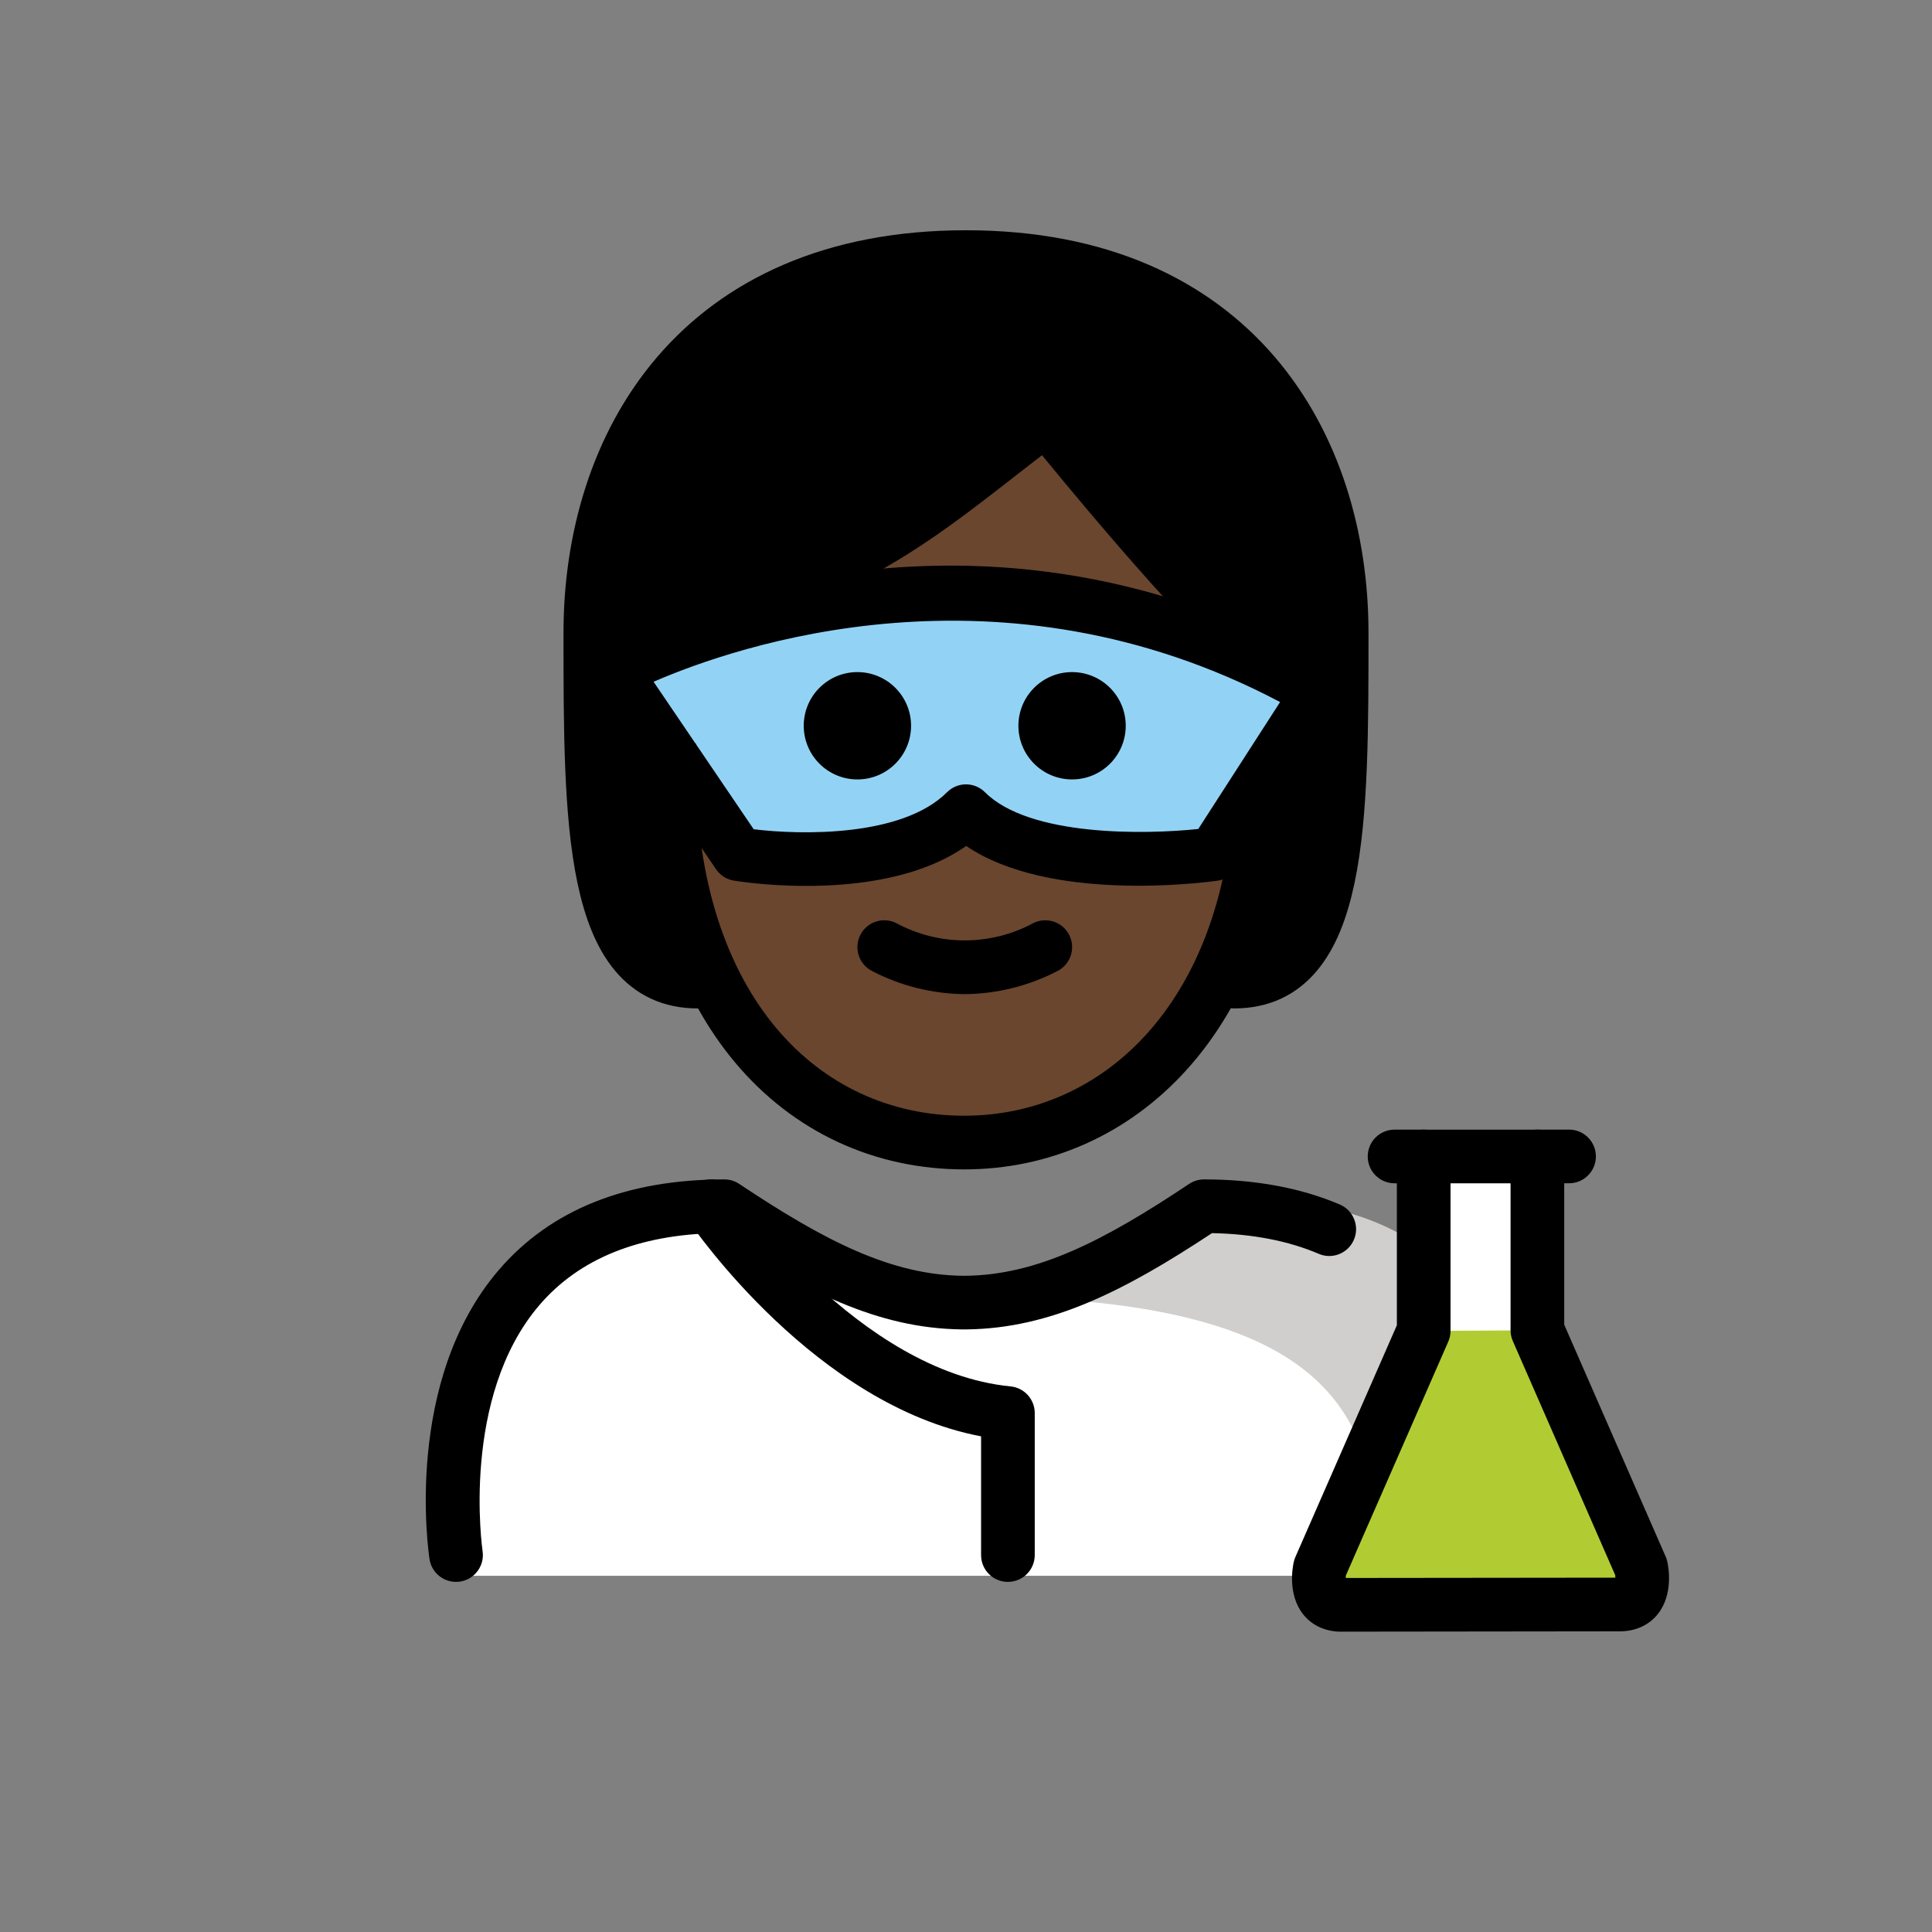 <?xml version="1.0" encoding="UTF-8"?>
<svg id="a" version="1.1" viewBox="0 0 72 72" xmlns="http://www.w3.org/2000/svg"><rect x="0" y="0" width="72" height="72" fill="#808080" stroke="none"/><g id="b"><path d="m17.254 58.726s-2-13.5 10-13.5c3.192 2.128 5.926 3.598 9 3.592h-0.125c3.074 0.006 5.508-2.164 8.7-4.292 15.57-1e-4 10.7 14.2 10.7 14.2" fill="#fff"/><path d="m46.739 44.753c-3.17 2.113-4.875 3-8.938 3.589 13.062 0.411 13.062 5.411 13.825 9.411h5.113s2-13-10-13z" fill="#D0CFCE"/><path d="m58.474 43.099h-1.179v6.478l3.866 8.838s0.308 1.381-0.793 1.381c-0.536 0-9.848 0.012-10.385 0.012-1.101 0-0.793-1.38-0.793-1.38l3.866-8.829v-6.5h-1.085" fill="#fff"/><line x1="53.056" x2="57.294" y1="43.099" y2="43.099" fill="none"/><path d="m57.294 49.577 3.866 8.838s0.308 1.381-0.793 1.381c-0.536 0-9.848 0.012-10.385 0.012-1.101 0-0.793-1.38-0.793-1.38l3.866-8.829" fill="#B1CC33"/><path d="m23.149 25.003s12.703-7.023 26.25 0.802l-3.883 6.026s-6.71 0.932-9.242-1.6c-2.591 2.591-8.49 1.6-8.49 1.6l-4.635-6.828z" fill="#92D3F5"/></g><g id="c"><path d="m36 9.581c-10 0-14 7-14 14s0 13 4 13h20c4 0 4-6 4-13s-4-14-14-14zm9.515 22.25s-6.71 0.932-9.242-1.6c-2.591 2.591-8.49 1.6-8.49 1.6l-4.635-6.828s12.703-7.023 26.25 0.802l-3.883 6.026z"/></g><g id="d" fill="#6a462f"><path d="m47.187 24.659c-0.514-0.341-1.015-0.681-1.187-1.078-3-3-7-8-7-8-4 3-7 6-13 7 0-3e-4 -1.253 0.55-1.921 1.97 2.954-1.325 12.57-4.815 23.108 0.107z"/><path d="m45.515 31.83s-6.71 0.932-9.242-1.6c-2.591 2.591-8.49 1.6-8.49 1.6l-4.081-6.012c-0.1 0.797 1.234 1.512 1.234 2.763 0 9 4.936 14 11 14 5.71 0 10.657-4.637 11.028-12.998l-1.449 2.248z"/></g><g id="e"><path d="m37.562 58.953c-0.553 0-1-0.447-1-1v-4.425c-6.163-1.165-10.688-7.721-10.888-8.013-0.31-0.456-0.192-1.078 0.265-1.389 0.454-0.312 1.078-0.192 1.389 0.263 0.046 0.067 4.65 6.723 10.332 7.278 0.512 0.05 0.902 0.48 0.902 0.995v5.29c0 0.553-0.447 1-1 1z"/><path d="m16.993 58.952c-0.484 0-0.91-0.352-0.986-0.847-0.041-0.27-0.973-6.633 2.581-10.775 1.923-2.241 4.751-3.377 8.407-3.377 0.197 0 0.391 0.059 0.555 0.168 3.153 2.103 5.661 3.41 8.383 3.424 2.723-0.013 5.229-1.321 8.383-3.424 0.164-0.109 0.357-0.168 0.555-0.168 1.907 0 3.609 0.316 5.06 0.936 0.508 0.217 0.743 0.805 0.525 1.312-0.217 0.509-0.809 0.745-1.312 0.525-1.127-0.482-2.463-0.741-3.976-0.771-3.31 2.186-6.027 3.546-9.128 3.588-0.015 1e-3 -0.031 3e-3 -0.044 1e-3h-0.003-0.038-0.043-0.038-0.003c-0.018 2e-3 -0.029 0-0.044-1e-3 -3.101-0.042-5.817-1.402-9.128-3.588-2.896 0.057-5.11 0.954-6.586 2.669-2.956 3.437-2.138 9.12-2.129 9.178 0.083 0.545-0.292 1.055-0.838 1.139-0.051 0.008-0.102 0.011-0.152 0.011z"/><path d="m49.982 60.808c-0.58 0-1.081-0.227-1.411-0.639-0.592-0.738-0.401-1.763-0.356-1.96 0.014-0.064 0.034-0.124 0.06-0.184l3.782-8.636v-5.291h-0.086c-0.553 0-1-0.447-1-1 0-0.553 0.447-1 1-1h1.086c0.553 0 1 0.447 1 1v6.5c0 0.138-0.028 0.274-0.084 0.401l-3.816 8.714c-3e-3 0.03-0.005 0.061-0.006 0.093l10.05-0.011c-1e-3 -0.031-0.003-0.064-0.007-0.095l-3.816-8.724c-0.056-0.126-0.084-0.263-0.084-0.4v-6.479c0-0.553 0.447-1 1-1h1.18c0.553 0 1 0.447 1 1 0 0.553-0.447 1-1 1h-0.18v5.27l3.782 8.646c0.026 0.059 0.046 0.119 0.059 0.183 0.045 0.197 0.235 1.221-0.356 1.959-0.33 0.413-0.832 0.64-1.412 0.64l-10.385 0.012z"/><path d="m57.294 44.099h-4.237c-0.553 0-1-0.447-1-1 0-0.553 0.447-1 1-1h4.237c0.553 0 1 0.447 1 1 0 0.553-0.447 1-1 1z"/><path d="m41.953 27.047c0 1.105-0.895 2-2 2s-2-0.895-2-2 0.895-2 2-2c1.104 4e-4 2 0.896 2 2"/><path d="m33.953 27.047c0 1.105-0.895 2-2 2s-2-0.895-2-2 0.895-2 2-2c1.104 4e-4 2 0.896 2 2"/><path d="m35.953 37.049c-1.2-0.012-2.381-0.305-3.447-0.858-0.494-0.247-0.694-0.848-0.447-1.342s0.848-0.694 1.342-0.447c1.593 0.859 3.512 0.859 5.106 0 0.494-0.247 1.095-0.047 1.342 0.447s0.047 1.095-0.447 1.342c-1.066 0.552-2.247 0.846-3.447 0.858z"/><path d="m26 36.581c-4 0-4-6-4-13s4-14 14-14 14 7 14 14 0 13-4 13" fill="none" stroke="#000" stroke-linecap="round" stroke-linejoin="round" stroke-width="2"/><path d="m30.057 33.016c-1.484 0-2.604-0.182-2.713-0.199-0.269-0.045-0.508-0.199-0.661-0.425l-4.635-6.827c-0.158-0.233-0.211-0.521-0.145-0.794s0.243-0.507 0.489-0.643c0.538-0.298 13.356-7.205 27.233 0.811 0.237 0.137 0.407 0.365 0.472 0.631 0.065 0.266 0.018 0.546-0.131 0.776l-3.883 6.026c-0.158 0.244-0.415 0.408-0.703 0.448-0.681 0.095-6.307 0.796-9.373-1.295-1.719 1.212-4.113 1.49-5.95 1.49zm-1.968-2.112c1.763 0.215 5.531 0.293 7.204-1.38 0.391-0.391 1.023-0.391 1.414 0 1.651 1.652 5.938 1.581 7.949 1.37l3.049-4.731c-10.415-5.499-20.253-2.099-23.348-0.756l3.731 5.497z"/><path d="m24.948 27.689c-0.008 0.282-0.012 0.579-0.012 0.891 0 9 4.936 14 11 14 5.726 0 10.699-4.651 11.044-13.057" fill="none" stroke="#000" stroke-linejoin="round" stroke-width="2"/><path d="m46 23.581c-3-3-7-8-7-8-4 3-7 6-13 7 0-2e-4 -0.266 0.249-0.532 1.124" fill="none" stroke="#000" stroke-linecap="round" stroke-linejoin="round" stroke-width="2"/></g></svg>
